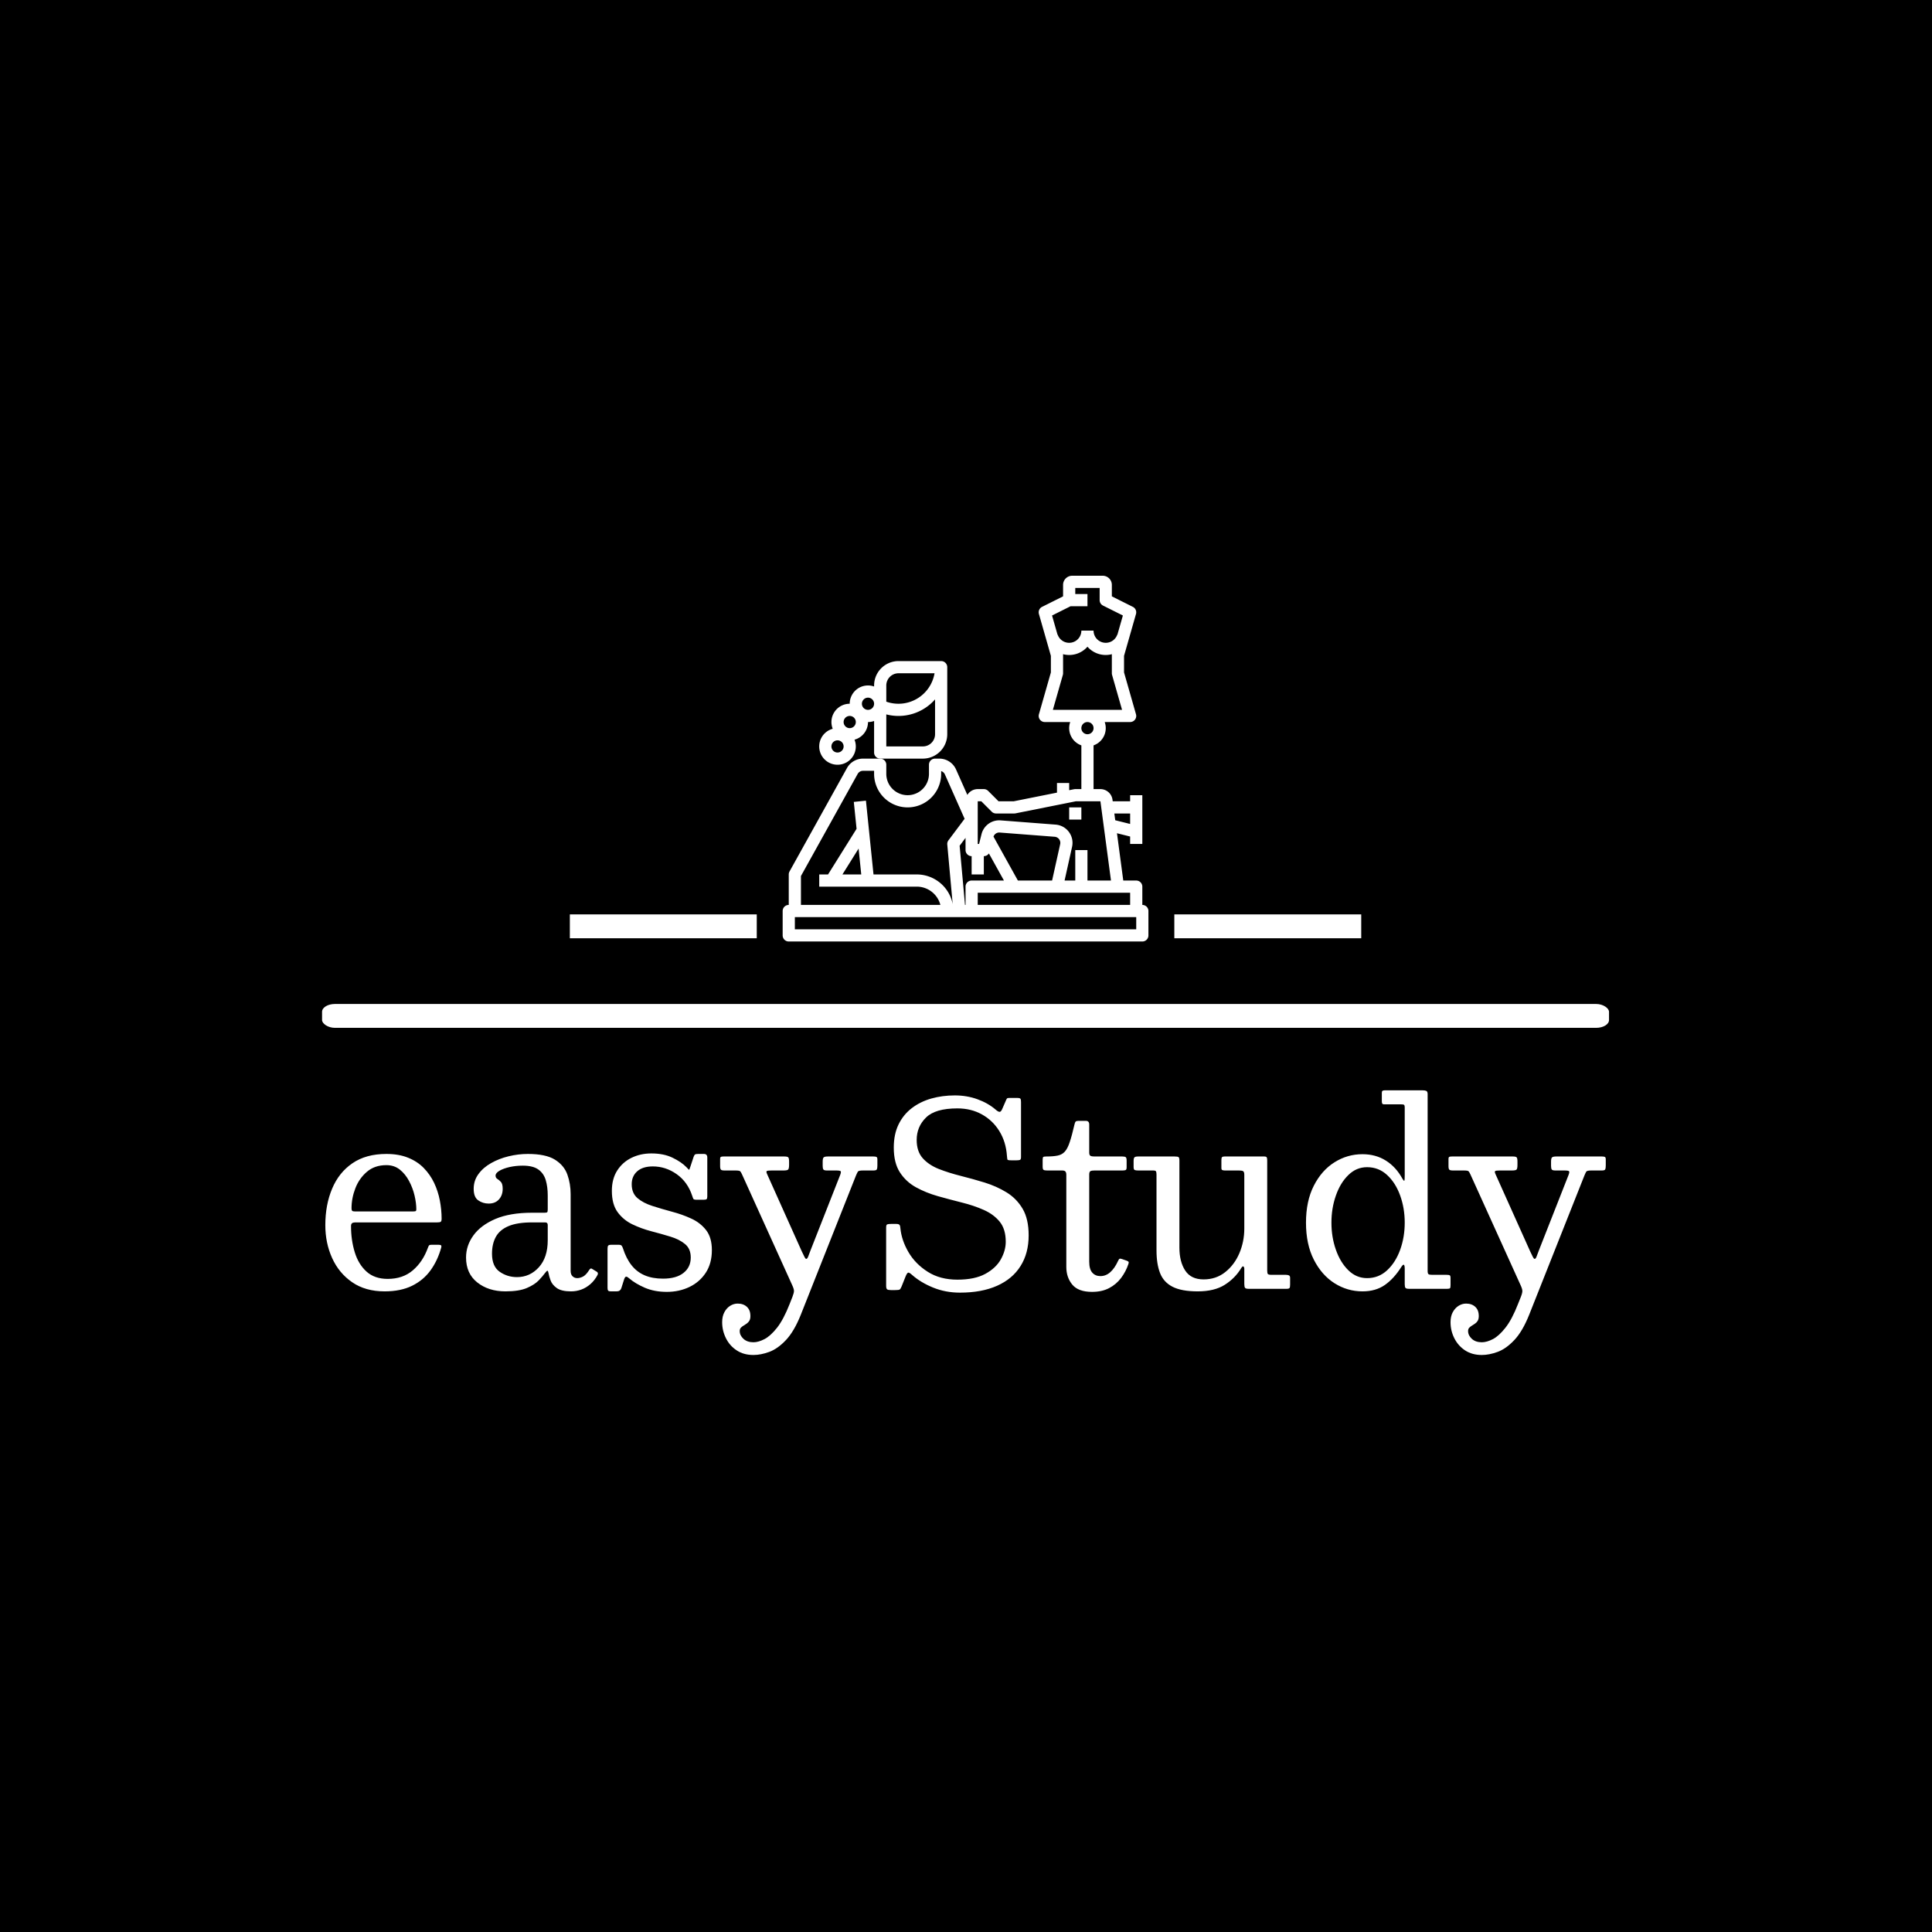 <svg xmlns="http://www.w3.org/2000/svg" version="1.1" xmlns:xlink="http://www.w3.org/1999/xlink" xmlns:svgjs="http://svgjs.dev/svgjs" width="1500" height="1500" viewBox="0 0 1500 1500"><rect width="1500" height="1500" fill="#000000"></rect><g transform="matrix(0.667,0,0,0.667,249.394,446.352)"><svg viewBox="0 0 396 240" data-background-color="#ffffff" preserveAspectRatio="xMidYMid meet" height="909" width="1500" xmlns="http://www.w3.org/2000/svg" xmlns:xlink="http://www.w3.org/1999/xlink"><g id="tight-bounds" transform="matrix(1,0,0,1,0.24,0.256)"><svg viewBox="0 0 395.52 239.487" height="239.487" width="395.52"><g><svg viewBox="0 0 397.498 240.684" height="239.487" width="395.52"><g><rect width="397.498" height="7.372" x="0" y="132.27" fill="#ffffff" opacity="1" stroke-width="0" stroke="transparent" fill-opacity="1" class="rect-yte-0" data-fill-palette-color="secondary" rx="1%" id="yte-0" data-palette-color="#233565"></rect></g><g transform="matrix(1,0,0,1,0.989,158.939)"><svg viewBox="0 0 395.52 81.745" height="81.745" width="395.52"><g id="textblocktransform"><svg viewBox="0 0 395.52 81.745" height="81.745" width="395.52" id="textblock"><g><svg viewBox="0 0 395.52 81.745" height="81.745" width="395.52"><g transform="matrix(1,0,0,1,0,0)"><svg width="395.52" viewBox="2.25 -39 251.58 52" height="81.745" data-palette-color="#000000"><path d="M2.25-12.5L2.25-12.5Q2.25-9 3.59-6.04 4.93-3.08 7.53-1.29 10.13 0.5 13.9 0.5L13.9 0.5Q17.07 0.5 19.3-0.6 21.53-1.7 22.93-3.64 24.33-5.58 25.03-8.13L25.03-8.13Q25.1-8.4 25-8.53 24.9-8.65 24.53-8.65L24.53-8.65 23.08-8.65Q22.7-8.65 22.6-8.49 22.5-8.33 22.4-8.05L22.4-8.05Q21.4-5.3 19.44-3.63 17.48-1.95 14.5-1.95L14.5-1.95Q11.93-1.95 10.34-3.39 8.75-4.83 8.03-7.2 7.3-9.58 7.3-12.33L7.3-12.33Q7.3-12.75 7.51-12.9 7.73-13.05 8.13-13.05L8.13-13.05 24.2-13.05Q24.73-13.05 24.91-13.16 25.1-13.28 25.1-13.78L25.1-13.78Q25.1-15.55 24.75-17.36 24.4-19.18 23.63-20.81 22.85-22.45 21.59-23.74 20.33-25.03 18.51-25.76 16.7-26.5 14.25-26.5L14.25-26.5Q10.23-26.5 7.56-24.66 4.9-22.83 3.58-19.66 2.25-16.5 2.25-12.5ZM19.4-15.2L8.1-15.2Q7.65-15.2 7.53-15.33 7.4-15.45 7.4-15.83L7.4-15.83Q7.4-17.8 8.15-19.75 8.9-21.7 10.43-23 11.95-24.3 14.25-24.3L14.25-24.3Q15.78-24.3 16.88-23.43 17.98-22.55 18.7-21.19 19.43-19.83 19.78-18.34 20.13-16.85 20.13-15.6L20.13-15.6Q20.13-15.35 20.01-15.28 19.9-15.2 19.4-15.2L19.4-15.2ZM29.9-6.15L29.9-6.15Q29.9-3 32.11-1.25 34.32 0.5 37.65 0.5L37.65 0.5Q40.3 0.5 41.85-0.16 43.4-0.83 44.2-1.68 45-2.53 45.4-3.08L45.4-3.08Q45.75-3.55 45.89-3.55 46.02-3.55 46.1-3.1L46.1-3.1Q46.2-2.5 46.51-1.65 46.82-0.8 47.73-0.15 48.65 0.5 50.52 0.5L50.52 0.5 50.55 0.5Q51.57 0.5 52.54 0.15 53.5-0.2 54.34-0.93 55.17-1.65 55.75-2.75L55.75-2.75Q55.92-3.15 55.6-3.35L55.6-3.35 54.7-3.9Q54.37-4.15 54.12-3.73L54.12-3.73Q53.47-2.7 52.87-2.4 52.27-2.1 51.75-2.1L51.75-2.1Q51.22-2.1 50.84-2.45 50.45-2.8 50.45-3.55L50.45-3.55 50.45-18.6Q50.45-20.63 49.81-22.44 49.17-24.25 47.36-25.38 45.55-26.5 42.05-26.5L42.05-26.5Q40.15-26.5 38.26-26.04 36.37-25.58 34.82-24.7 33.27-23.83 32.34-22.55 31.4-21.28 31.4-19.65L31.4-19.65Q31.4-18 32.3-17.38 33.2-16.75 34.35-16.75L34.35-16.75Q35.62-16.75 36.36-17.56 37.1-18.38 37.1-19.65L37.1-19.65Q37.1-20.63 36.75-21 36.4-21.38 36.05-21.59 35.7-21.8 35.7-22.25L35.7-22.25Q35.7-22.75 36.47-23.2 37.25-23.65 38.47-23.93 39.7-24.2 41.05-24.2L41.05-24.2Q43.05-24.2 44.11-23.44 45.17-22.68 45.56-21.35 45.95-20.03 45.95-18.35L45.95-18.35 45.95-15.6Q45.95-15.15 45.84-15.05 45.72-14.95 45.3-14.95L45.3-14.95 42.85-14.95Q38.55-14.95 35.67-13.73 32.8-12.5 31.35-10.5 29.9-8.5 29.9-6.15ZM35-6.9L35-6.9Q35-8.83 35.75-10.2 36.5-11.58 38.22-12.31 39.95-13.05 42.85-13.05L42.85-13.05 45.45-13.05Q45.95-13.05 45.95-12.55L45.95-12.55 45.95-9.55Q45.95-6.15 44.2-4.23 42.45-2.3 39.9-2.3L39.9-2.3Q38.02-2.3 36.51-3.35 35-4.4 35-6.9ZM74.35-18.23L74.35-18.23Q74.47-17.85 74.56-17.68 74.65-17.5 75.17-17.5L75.17-17.5 76.57-17.5Q77-17.5 77.15-17.61 77.3-17.73 77.3-18.13L77.3-18.13 77.3-25.8Q77.3-26.5 76.65-26.5L76.65-26.5 75.52-26.5Q75.05-26.5 74.9-26.4 74.75-26.3 74.62-25.95L74.62-25.95 73.97-23.98Q73.77-23.3 73.68-23.4 73.6-23.5 73.2-23.9L73.2-23.9Q72.2-24.93 70.47-25.76 68.75-26.6 66.3-26.6L66.3-26.6Q64.17-26.6 62.41-25.74 60.65-24.88 59.6-23.24 58.55-21.6 58.55-19.25L58.55-19.25Q58.55-16.63 59.67-15.08 60.8-13.53 62.56-12.68 64.32-11.83 66.3-11.31 68.27-10.8 70.03-10.26 71.8-9.73 72.92-8.8 74.05-7.88 74.05-6.15L74.05-6.15Q74.05-4.25 72.63-3.13 71.22-2 68.6-2L68.6-2Q66.52-2 65-2.65 63.47-3.3 62.42-4.63 61.37-5.95 60.72-7.98L60.72-7.98Q60.62-8.28 60.48-8.46 60.35-8.65 59.92-8.65L59.92-8.65 58.4-8.65Q57.97-8.65 57.83-8.49 57.7-8.33 57.7-7.88L57.7-7.88 57.7-0.18Q57.7 0.2 57.82 0.35 57.95 0.5 58.32 0.5L58.32 0.5 59.47 0.5Q59.87 0.5 60.08 0.34 60.3 0.18 60.4-0.1L60.4-0.1 60.97-1.9Q61.15-2.4 61.37-2.39 61.6-2.38 62-2.02L62-2.02Q63.15-1.03 65.03-0.21 66.92 0.6 69.35 0.6L69.35 0.6Q71.77 0.6 73.78-0.36 75.8-1.33 77-3.16 78.2-5 78.2-7.6L78.2-7.6Q78.2-10.08 77.06-11.54 75.92-13 74.13-13.81 72.35-14.63 70.33-15.16 68.32-15.7 66.52-16.28 64.72-16.85 63.58-17.82 62.45-18.8 62.45-20.55L62.45-20.55Q62.45-22.13 63.53-23.09 64.62-24.05 66.6-24.05L66.6-24.05Q69.12-24.05 71.28-22.53 73.45-21 74.35-18.23ZM80.22 6.55L80.22 6.55Q80.22 8.22 80.96 9.7 81.69 11.18 83.07 12.09 84.44 13 86.37 13L86.37 13Q87.82 13 89.48 12.39 91.14 11.78 92.76 10.06 94.37 8.35 95.67 5.1L95.67 5.1 106.49-22.2Q106.74-22.8 106.89-23.03 107.04-23.25 107.89-23.25L107.89-23.25 109.94-23.25Q110.52-23.25 110.62-23.48 110.72-23.7 110.72-24.25L110.72-24.25 110.72-25.4Q110.72-25.83 110.54-25.91 110.37-26 109.94-26L109.94-26 100.99-26Q100.37-26 100.17-25.83 99.97-25.65 99.97-25L99.97-25 99.97-24.15Q99.97-23.65 100.11-23.45 100.24-23.25 100.79-23.25L100.79-23.25 102.59-23.25Q103.39-23.25 103.51-23.1 103.62-22.95 103.42-22.4L103.42-22.4 97.62-7.65Q97.29-6.78 97.12-6.33 96.94-5.88 96.74-5.88L96.74-5.88Q96.59-5.88 96.41-6.24 96.22-6.6 95.87-7.35L95.87-7.35 89.07-22.5Q88.82-23.03 88.99-23.14 89.17-23.25 89.94-23.25L89.94-23.25 92.29-23.25Q93.02-23.25 93.19-23.44 93.37-23.63 93.37-24.38L93.37-24.38 93.37-25Q93.37-25.65 93.21-25.83 93.04-26 92.44-26L92.44-26 80.49-26Q80.14-26 79.98-25.93 79.82-25.85 79.82-25.5L79.82-25.5 79.82-24.1Q79.82-23.58 79.98-23.41 80.14-23.25 80.69-23.25L80.69-23.25 82.84-23.25Q83.59-23.25 83.76-23.1 83.92-22.95 84.14-22.45L84.14-22.45 93.97-0.75Q94.32 0 94.33 0.39 94.34 0.78 94.04 1.55L94.04 1.55 93.47 3Q92.29 6 91.02 7.63 89.74 9.25 88.54 9.88 87.34 10.5 86.37 10.5L86.37 10.5Q85.14 10.5 84.41 9.83 83.67 9.15 83.67 8.3L83.67 8.3Q83.67 7.9 83.88 7.66 84.09 7.43 84.41 7.24 84.72 7.05 85.03 6.84 85.34 6.63 85.56 6.28 85.77 5.93 85.77 5.35L85.77 5.35Q85.77 4.17 85.08 3.54 84.39 2.9 83.27 2.9L83.27 2.9Q82.49 2.9 81.79 3.34 81.09 3.78 80.66 4.59 80.22 5.4 80.22 6.55ZM136.17-26.18L136.17-26.18Q136.22-25.55 136.27-25.4 136.31-25.25 136.99-25.25L136.99-25.25 138.09-25.25Q138.56-25.25 138.75-25.34 138.94-25.43 138.94-25.9L138.94-25.9 138.94-36.68Q138.94-37.18 138.83-37.34 138.72-37.5 138.24-37.5L138.24-37.5 136.64-37.5Q136.34-37.5 136.25-37.45 136.17-37.4 136.06-37.2L136.06-37.2 135.29-35.43Q135.02-34.75 134.72-34.77 134.42-34.8 133.99-35.18L133.99-35.18Q132.49-36.48 130.4-37.24 128.31-38 125.94-38L125.94-38Q123.49-38 121.32-37.39 119.14-36.77 117.48-35.5 115.82-34.23 114.88-32.3 113.94-30.38 113.94-27.75L113.94-27.75Q113.94-24.75 115.13-22.9 116.32-21.05 118.28-19.96 120.24-18.88 122.59-18.21 124.94-17.55 127.29-16.96 129.64-16.38 131.6-15.51 133.56-14.65 134.75-13.19 135.94-11.73 135.94-9.25L135.94-9.25Q135.94-7.53 134.98-5.8 134.02-4.08 131.93-2.94 129.84-1.8 126.44-1.8L126.44-1.8Q123.04-1.8 120.62-3.34 118.19-4.88 116.83-7.2 115.47-9.53 115.24-11.9L115.24-11.9Q115.22-12.33 115.08-12.54 114.94-12.75 114.44-12.75L114.44-12.75 113.39-12.75Q112.87-12.75 112.65-12.66 112.44-12.58 112.44-12.05L112.44-12.05 112.44-0.6Q112.44-0.05 112.63 0.1 112.82 0.25 113.39 0.25L113.39 0.25 114.17 0.25Q114.89 0.25 115.08 0.15 115.27 0.05 115.47-0.45L115.47-0.45 116.24-2.38Q116.54-3.13 116.77-3.18 116.99-3.23 117.54-2.73L117.54-2.73Q119.24-1.23 121.68-0.24 124.12 0.75 126.94 0.75L126.94 0.75Q131.22 0.75 134.24-0.6 137.27-1.95 138.85-4.48 140.44-7 140.44-10.5L140.44-10.5Q140.44-13.73 139.25-15.74 138.06-17.75 136.1-18.95 134.14-20.15 131.79-20.88 129.44-21.6 127.09-22.19 124.74-22.78 122.78-23.55 120.82-24.33 119.63-25.66 118.44-27 118.44-29.25L118.44-29.25Q118.44-31.85 120.27-33.65 122.09-35.45 126.44-35.45L126.44-35.45Q129.14-35.45 131.27-34.26 133.39-33.08 134.68-30.99 135.97-28.9 136.17-26.18ZM160.04-4.88L160.04-4.88Q160.16-5.2 160.05-5.33 159.94-5.45 159.64-5.55L159.64-5.55 158.84-5.83Q158.44-5.98 158.3-5.9 158.16-5.83 157.99-5.45L157.99-5.45Q157.34-4.03 156.47-3.26 155.61-2.5 154.54-2.5L154.54-2.5Q153.54-2.5 152.94-3.18 152.34-3.85 152.34-5.35L152.34-5.35 152.34-22.43Q152.34-23 152.59-23.13 152.84-23.25 153.36-23.25L153.36-23.25 158.86-23.25Q159.31-23.25 159.5-23.34 159.69-23.43 159.69-23.88L159.69-23.88 159.69-25.18Q159.69-25.7 159.53-25.85 159.36-26 158.86-26L158.86-26 153.31-26Q152.84-26 152.59-26.13 152.34-26.25 152.34-26.78L152.34-26.78 152.34-32.27Q152.34-33 151.69-33L151.69-33 150.34-33Q149.79-33 149.66-32.85 149.54-32.7 149.44-32.27L149.44-32.27Q148.94-30.1 148.51-28.83 148.09-27.55 147.54-26.95 146.99-26.35 146.14-26.18 145.29-26 143.94-26L143.94-26Q143.46-26 143.32-25.91 143.19-25.83 143.19-25.35L143.19-25.35 143.19-24Q143.19-23.5 143.36-23.38 143.54-23.25 144.06-23.25L144.06-23.25 147.04-23.25Q147.49-23.25 147.66-23.05 147.84-22.85 147.84-22.4L147.84-22.4 147.84-4.3Q147.84-2.25 149.01-0.83 150.19 0.6 152.89 0.6L152.89 0.6Q154.84 0.6 156.25-0.14 157.66-0.88 158.6-2.13 159.54-3.38 160.04-4.88ZM165.56-22.43L165.56-7.55Q165.56-4.88 166.26-3.09 166.96-1.3 168.72-0.4 170.49 0.5 173.66 0.5L173.66 0.5Q176.94 0.5 178.97-0.79 181.01-2.08 182.21-4.08L182.21-4.08Q182.49-4.53 182.65-4.38 182.81-4.23 182.81-3.98L182.81-3.98 182.81-0.95Q182.81-0.38 182.96-0.19 183.11 0 183.66 0L183.66 0 191.11 0Q191.61 0 191.71-0.18 191.81-0.35 191.81-0.85L191.81-0.85 191.81-2.15Q191.81-2.55 191.56-2.65 191.31-2.75 190.96-2.75L190.96-2.75 188.16-2.75Q187.59-2.75 187.45-2.9 187.31-3.05 187.31-3.6L187.31-3.6 187.31-25.25Q187.31-25.68 187.21-25.84 187.11-26 186.71-26L186.71-26 178.91-26Q178.53-26 178.42-25.85 178.31-25.7 178.31-25.3L178.31-25.3 178.31-23.73Q178.31-23.4 178.5-23.33 178.69-23.25 179.01-23.25L179.01-23.25 181.76-23.25Q182.31-23.25 182.56-23.13 182.81-23 182.81-22.4L182.81-22.4 182.81-11.85Q182.81-9.28 181.84-6.99 180.86-4.7 179.06-3.28 177.26-1.85 174.81-1.85L174.81-1.85Q172.34-1.85 171.2-3.59 170.06-5.33 170.06-8.1L170.06-8.1 170.06-25.23Q170.06-25.78 169.87-25.89 169.69-26 169.11-26L169.11-26 161.96-26Q161.41-26 161.24-25.84 161.06-25.68 161.06-25.1L161.06-25.1 161.06-23.95Q161.06-23.45 161.26-23.35 161.46-23.25 161.96-23.25L161.96-23.25 164.91-23.25Q165.36-23.25 165.46-23.08 165.56-22.9 165.56-22.43L165.56-22.43ZM199.93-13L199.93-13Q199.93-15.85 200.81-18.34 201.68-20.83 203.26-22.36 204.83-23.9 206.93-23.9L206.93-23.9Q209.21-23.9 210.87-22.36 212.53-20.83 213.43-18.34 214.33-15.85 214.33-13L214.33-13Q214.33-10.15 213.43-7.66 212.53-5.18 210.87-3.64 209.21-2.1 206.93-2.1L206.93-2.1Q204.83-2.1 203.26-3.64 201.68-5.18 200.81-7.66 199.93-10.15 199.93-13ZM194.93-13L194.93-13Q194.93-8.75 196.47-5.73 198.01-2.7 200.53-1.1 203.06 0.5 206.03 0.5L206.03 0.5Q208.63 0.5 210.43-0.76 212.23-2.02 213.68-4.33L213.68-4.33Q214.03-4.85 214.18-4.71 214.33-4.58 214.33-3.93L214.33-3.93 214.33-0.9Q214.33-0.35 214.48-0.18 214.63 0 215.18 0L215.18 0 222.68 0Q223.13 0 223.23-0.13 223.33-0.25 223.33-0.73L223.33-0.73 223.33-2.1Q223.33-2.58 223.17-2.66 223.01-2.75 222.53-2.75L222.53-2.75 219.71-2.75Q219.16-2.75 219-2.88 218.83-3 218.83-3.55L218.83-3.55 218.83-38.25Q218.83-38.75 218.58-38.88 218.33-39 217.86-39L217.86-39 210.41-39Q210.13-39 209.98-38.91 209.83-38.83 209.83-38.53L209.83-38.53 209.83-36.88Q209.83-36.55 209.91-36.4 209.98-36.25 210.28-36.25L210.28-36.25 213.53-36.25Q214.03-36.25 214.18-36.16 214.33-36.08 214.33-35.58L214.33-35.58 214.33-22.33Q214.33-21.33 214.25-21.24 214.16-21.15 213.88-21.63L213.88-21.63Q212.63-23.93 210.63-25.19 208.63-26.45 206.03-26.45L206.03-26.45Q203.06-26.45 200.53-24.86 198.01-23.28 196.47-20.26 194.93-17.25 194.93-13ZM223.33 6.55L223.33 6.55Q223.33 8.22 224.07 9.7 224.81 11.18 226.18 12.09 227.56 13 229.48 13L229.48 13Q230.93 13 232.59 12.39 234.25 11.78 235.87 10.06 237.48 8.35 238.78 5.1L238.78 5.1 249.61-22.2Q249.86-22.8 250-23.03 250.16-23.25 251-23.25L251-23.25 253.06-23.25Q253.63-23.25 253.73-23.48 253.83-23.7 253.83-24.25L253.83-24.25 253.83-25.4Q253.83-25.83 253.66-25.91 253.48-26 253.06-26L253.06-26 244.11-26Q243.48-26 243.28-25.83 243.08-25.65 243.08-25L243.08-25 243.08-24.15Q243.08-23.65 243.22-23.45 243.36-23.25 243.91-23.25L243.91-23.25 245.71-23.25Q246.5-23.25 246.62-23.1 246.73-22.95 246.53-22.4L246.53-22.4 240.73-7.65Q240.41-6.78 240.23-6.33 240.06-5.88 239.86-5.88L239.86-5.88Q239.71-5.88 239.52-6.24 239.33-6.6 238.98-7.35L238.98-7.35 232.18-22.5Q231.93-23.03 232.11-23.14 232.28-23.25 233.06-23.25L233.06-23.25 235.41-23.25Q236.13-23.25 236.31-23.44 236.48-23.63 236.48-24.38L236.48-24.38 236.48-25Q236.48-25.65 236.32-25.83 236.16-26 235.56-26L235.56-26 223.61-26Q223.25-26 223.09-25.93 222.93-25.85 222.93-25.5L222.93-25.5 222.93-24.1Q222.93-23.58 223.09-23.41 223.25-23.25 223.81-23.25L223.81-23.25 225.96-23.25Q226.71-23.25 226.87-23.1 227.03-22.95 227.25-22.45L227.25-22.45 237.08-0.75Q237.43 0 237.44 0.39 237.46 0.78 237.16 1.55L237.16 1.55 236.58 3Q235.41 6 234.13 7.63 232.86 9.25 231.66 9.88 230.46 10.5 229.48 10.5L229.48 10.5Q228.25 10.5 227.52 9.83 226.78 9.15 226.78 8.3L226.78 8.3Q226.78 7.9 226.99 7.66 227.21 7.43 227.52 7.24 227.83 7.05 228.14 6.84 228.46 6.63 228.67 6.28 228.88 5.93 228.88 5.35L228.88 5.35Q228.88 4.17 228.19 3.54 227.5 2.9 226.38 2.9L226.38 2.9Q225.61 2.9 224.91 3.34 224.21 3.78 223.77 4.59 223.33 5.4 223.33 6.55Z" opacity="1" transform="matrix(1,0,0,1,0,0)" fill="#ffffff" class="wordmark-text-0" data-fill-palette-color="primary" id="text-0"></path></svg></g></svg></g></svg></g></svg></g><g transform="matrix(1,0,0,1,134.263,0)"><svg viewBox="0 0 128.972 112.972" height="112.972" width="128.972"><g><svg xmlns="http://www.w3.org/2000/svg" data-name="outline cut copy" viewBox="16 16 480 480" x="8" y="0" height="112.972" width="112.972" class="icon-icon-0" data-fill-palette-color="accent" id="icon-0"><rect x="392" y="320" width="16" height="16" fill="#ffffff" data-fill-palette-color="accent"></rect><path d="M488 448V424A8 8 0 0 0 480 416H463L454.724 353.928 472 358.246V368H488V304H472V312H449.138L448.855 309.885A16.05 16.05 0 0 0 433 296H424V238.624A23.985 23.985 0 0 0 438.624 208H472A8 8 0 0 0 479.692 197.8L464 142.88V121.12L479.692 66.2A8 8 0 0 0 475.578 56.848L448 43.056V28A12.013 12.013 0 0 0 436 16H396A12.013 12.013 0 0 0 384 28V43.056L356.422 56.845A8 8 0 0 0 352.308 66.197L368 121.12V142.88L352.308 197.8A8 8 0 0 0 360 208H393.376A23.985 23.985 0 0 0 408 238.624V296H400A8 8 0 0 0 398.431 296.155L392 297.441V288H376V300.642L319.208 312H299.308L285.652 298.343A8 8 0 0 0 280 296H272A15.99 15.99 0 0 0 258.377 303.651L243.533 270.251A24.02 24.02 0 0 0 221.6 256H216A8 8 0 0 0 208 264V276A28 28 0 0 1 152 276V264A8 8 0 0 0 144 256H121.414A24.01 24.01 0 0 0 100.435 268.345L25.007 404.115A8 8 0 0 0 24 408V448A8 8 0 0 0 16 456V488A8 8 0 0 0 24 496H488A8 8 0 0 0 496 488V456A8 8 0 0 0 488 448M393.889 56H416V40H400V32H432V48A8 8 0 0 0 436.422 55.155L462.483 68.187 455.28 93.4 455.092 93.334A16 16 0 0 1 424 88H408A16 16 0 0 1 376.908 93.334L376.72 93.4 369.52 68.187ZM383.689 146.2A8 8 0 0 0 384 144V120A8 8 0 0 0 383.926 118.943 31.81 31.81 0 0 0 416 109.132 31.81 31.81 0 0 0 448.074 118.943 8 8 0 0 0 448 120V144A8 8 0 0 0 448.308 146.2L461.4 192H370.61ZM424 216A8 8 0 1 1 416 208 8.01 8.01 0 0 1 424 216M472 448H272V432H472ZM255.305 448L248.246 370.339 256 360V376A8 8 0 0 0 264 384V408H280V384A8 8 0 0 0 286.651 380.443L306.4 416H264A8 8 0 0 0 256 424V448ZM380.188 368.273L369.583 416H324.707L292.688 358.364A7.96 7.96 0 0 1 300.859 353.013L372.992 358.562A8 8 0 0 1 380.192 368.273ZM472 328V341.754L452.453 336.867 451.271 328ZM272 312H276.687L290.343 325.657A8 8 0 0 0 296 328H320A8 8 0 0 0 321.569 327.845L400.792 312H433L446.866 416H416V376H400V416H385.973L395.808 371.744A24 24 0 0 0 374.22 342.608L302.086 337.06A23.945 23.945 0 0 0 276.962 355.168L273.754 368H272ZM40 410.073L114.421 276.115A8 8 0 0 1 121.414 272H136V276A44 44 0 0 0 224 276V272.368A8 8 0 0 1 228.912 276.751L254.782 334.957 233.6 363.2A8 8 0 0 0 232.033 368.725L239.145 446.949A48.08 48.08 0 0 0 192 408H135.221L125.291 311.184 109.375 312.816 112.995 348.116 75.566 408H64V424H192A32.056 32.056 0 0 1 222.987 448H40ZM119.138 408H94.438L115.659 374.047ZM480 480H32V464H480Z" fill="#ffffff" data-fill-palette-color="accent"></path><path d="M232 224V136A8 8 0 0 0 224 128H168A32.036 32.036 0 0 0 136 160V161.376A23.992 23.992 0 0 0 104 184 23.985 23.985 0 0 0 81.7 216.846 24.013 24.013 0 1 0 110.3 231.154 24.04 24.04 0 0 0 128 208 23.9 23.9 0 0 0 136 206.624V248A8 8 0 0 0 144 256H200A32.036 32.036 0 0 0 232 224M168 144H215.321A48.02 48.02 0 0 1 152 181.265V160A16.02 16.02 0 0 1 168 144M88 248A8 8 0 1 1 96 240 8.01 8.01 0 0 1 88 248M104 216A8 8 0 1 1 112 208 8.01 8.01 0 0 1 104 216M128 192A8 8 0 1 1 136 184 8.01 8.01 0 0 1 128 192M152 197.966A63.89 63.89 0 0 0 216 178.266V224A16.02 16.02 0 0 1 200 240H152Z" fill="#ffffff" data-fill-palette-color="accent"></path></svg></g></svg></g><g><rect width="57.73" height="7.372" y="104.6" x="263.235" fill="#ffffff" data-fill-palette-color="secondary"></rect><rect width="57.73" height="7.372" y="104.6" x="76.533" fill="#ffffff" data-fill-palette-color="secondary"></rect></g></svg></g><defs></defs></svg><rect width="395.52" height="239.487" fill="none" stroke="none" visibility="hidden"></rect></g></svg></g></svg>